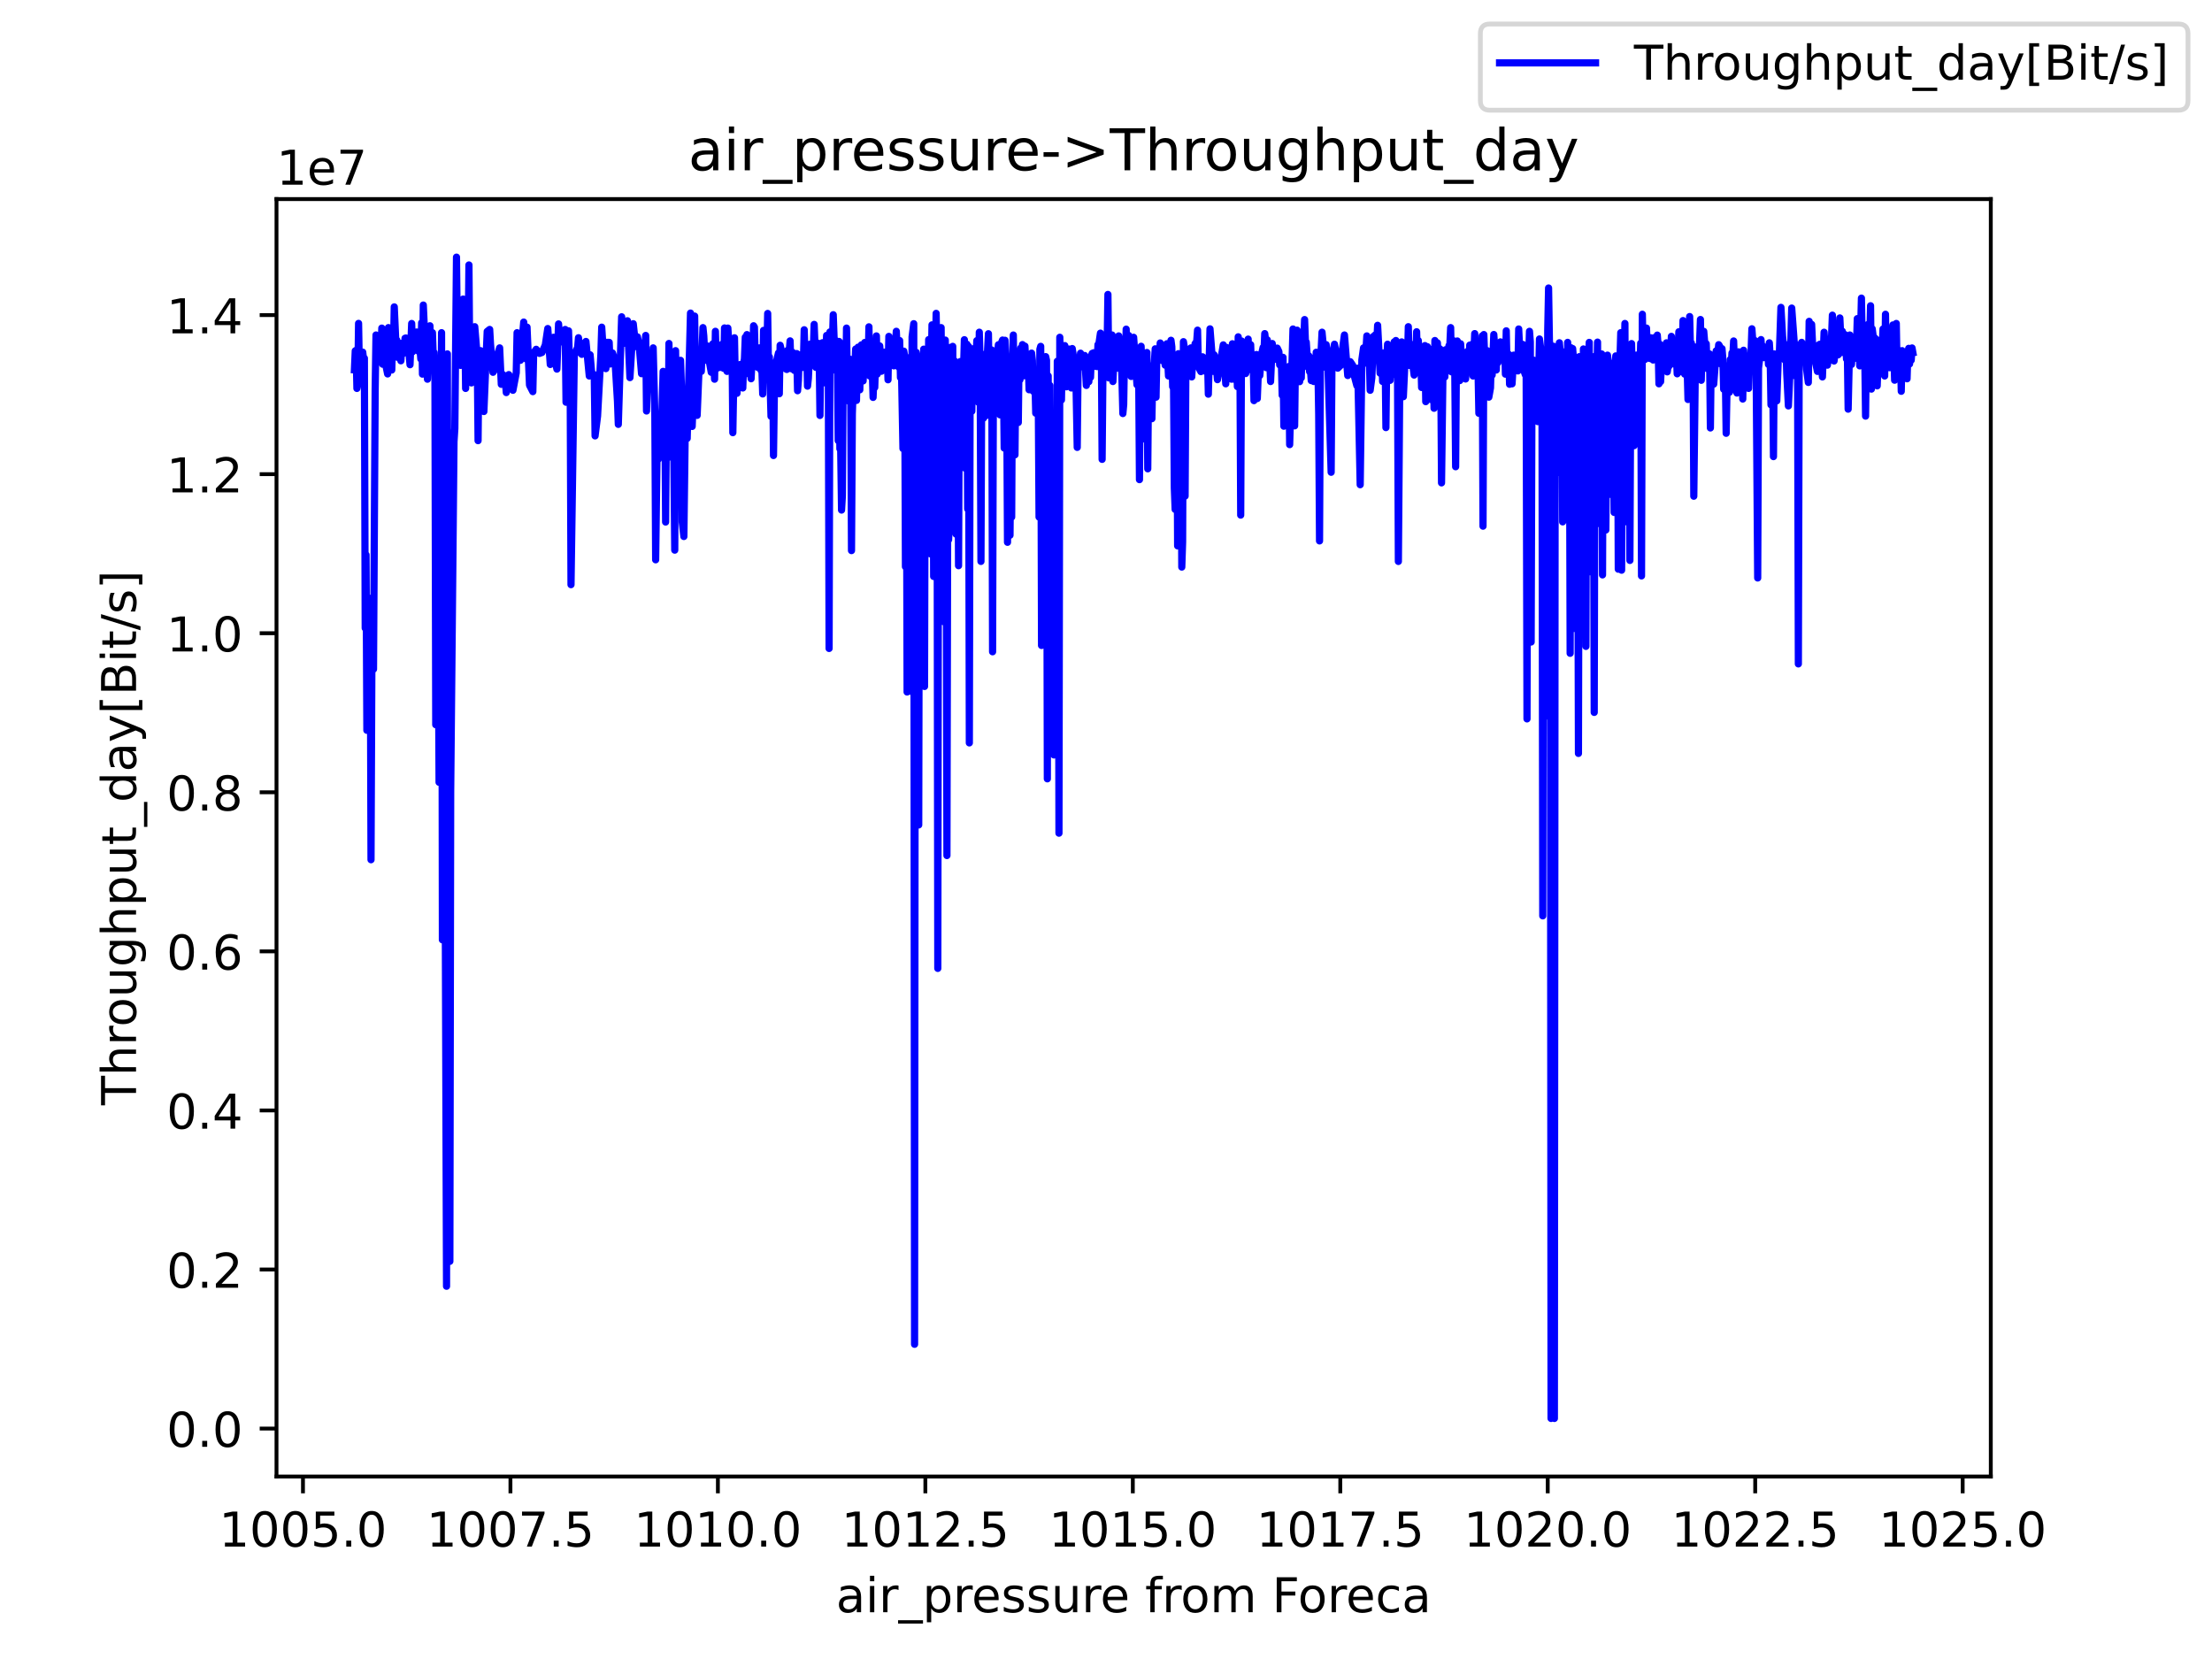 <?xml version="1.0" encoding="utf-8" standalone="no"?>
<!DOCTYPE svg PUBLIC "-//W3C//DTD SVG 1.1//EN"
  "http://www.w3.org/Graphics/SVG/1.1/DTD/svg11.dtd">
<!-- Created with matplotlib (https://matplotlib.org/) -->
<svg height="345.6pt" version="1.1" viewBox="0 0 460.8 345.6" width="460.8pt" xmlns="http://www.w3.org/2000/svg" xmlns:xlink="http://www.w3.org/1999/xlink">
 <defs>
  <style type="text/css">*{stroke-linecap:butt;stroke-linejoin:round;}</style>
 </defs>
 <g id="figure_1">
  <g id="patch_1">
   <path d="M 0 345.6 
L 460.8 345.6 
L 460.8 0 
L 0 0 
z
" style="fill:#ffffff;"/>
  </g>
  <g id="axes_1">
   <g id="patch_2">
    <path d="M 57.6 307.584 
L 414.72 307.584 
L 414.72 41.472 
L 57.6 41.472 
z
" style="fill:#ffffff;"/>
   </g>
   <g id="matplotlib.axis_1">
    <g id="xtick_1">
     <g id="line2d_1">
      <defs>
       <path d="M 0 0 
L 0 3.5 
" id="m980a23fc5f" style="stroke:#000000;stroke-width:0.8;"/>
      </defs>
      <g>
       <use style="stroke:#000000;stroke-width:0.8;" x="63.115" xlink:href="#m980a23fc5f" y="307.584"/>
      </g>
     </g>
     <g id="text_1">
      <!-- 1005.0 -->
      <g transform="translate(45.619 322.182)scale(0.1 -0.1)">
       <defs>
        <path d="M 12.406 8.297 
L 28.516 8.297 
L 28.516 63.922 
L 10.984 60.406 
L 10.984 69.391 
L 28.422 72.906 
L 38.281 72.906 
L 38.281 8.297 
L 54.391 8.297 
L 54.391 0 
L 12.406 0 
z
" id="DejaVuSans-49"/>
        <path d="M 31.781 66.406 
Q 24.172 66.406 20.328 58.906 
Q 16.5 51.422 16.5 36.375 
Q 16.5 21.391 20.328 13.891 
Q 24.172 6.391 31.781 6.391 
Q 39.453 6.391 43.281 13.891 
Q 47.125 21.391 47.125 36.375 
Q 47.125 51.422 43.281 58.906 
Q 39.453 66.406 31.781 66.406 
z
M 31.781 74.219 
Q 44.047 74.219 50.516 64.516 
Q 56.984 54.828 56.984 36.375 
Q 56.984 17.969 50.516 8.266 
Q 44.047 -1.422 31.781 -1.422 
Q 19.531 -1.422 13.062 8.266 
Q 6.594 17.969 6.594 36.375 
Q 6.594 54.828 13.062 64.516 
Q 19.531 74.219 31.781 74.219 
z
" id="DejaVuSans-48"/>
        <path d="M 10.797 72.906 
L 49.516 72.906 
L 49.516 64.594 
L 19.828 64.594 
L 19.828 46.734 
Q 21.969 47.469 24.109 47.828 
Q 26.266 48.188 28.422 48.188 
Q 40.625 48.188 47.75 41.5 
Q 54.891 34.812 54.891 23.391 
Q 54.891 11.625 47.562 5.094 
Q 40.234 -1.422 26.906 -1.422 
Q 22.312 -1.422 17.547 -0.641 
Q 12.797 0.141 7.719 1.703 
L 7.719 11.625 
Q 12.109 9.234 16.797 8.062 
Q 21.484 6.891 26.703 6.891 
Q 35.156 6.891 40.078 11.328 
Q 45.016 15.766 45.016 23.391 
Q 45.016 31 40.078 35.438 
Q 35.156 39.891 26.703 39.891 
Q 22.75 39.891 18.812 39.016 
Q 14.891 38.141 10.797 36.281 
z
" id="DejaVuSans-53"/>
        <path d="M 10.688 12.406 
L 21 12.406 
L 21 0 
L 10.688 0 
z
" id="DejaVuSans-46"/>
       </defs>
       <use xlink:href="#DejaVuSans-49"/>
       <use x="63.623" xlink:href="#DejaVuSans-48"/>
       <use x="127.246" xlink:href="#DejaVuSans-48"/>
       <use x="190.869" xlink:href="#DejaVuSans-53"/>
       <use x="254.492" xlink:href="#DejaVuSans-46"/>
       <use x="286.279" xlink:href="#DejaVuSans-48"/>
      </g>
     </g>
    </g>
    <g id="xtick_2">
     <g id="line2d_2">
      <g>
       <use style="stroke:#000000;stroke-width:0.8;" x="106.333" xlink:href="#m980a23fc5f" y="307.584"/>
      </g>
     </g>
     <g id="text_2">
      <!-- 1007.5 -->
      <g transform="translate(88.837 322.182)scale(0.1 -0.1)">
       <defs>
        <path d="M 8.203 72.906 
L 55.078 72.906 
L 55.078 68.703 
L 28.609 0 
L 18.312 0 
L 43.219 64.594 
L 8.203 64.594 
z
" id="DejaVuSans-55"/>
       </defs>
       <use xlink:href="#DejaVuSans-49"/>
       <use x="63.623" xlink:href="#DejaVuSans-48"/>
       <use x="127.246" xlink:href="#DejaVuSans-48"/>
       <use x="190.869" xlink:href="#DejaVuSans-55"/>
       <use x="254.492" xlink:href="#DejaVuSans-46"/>
       <use x="286.279" xlink:href="#DejaVuSans-53"/>
      </g>
     </g>
    </g>
    <g id="xtick_3">
     <g id="line2d_3">
      <g>
       <use style="stroke:#000000;stroke-width:0.8;" x="149.551" xlink:href="#m980a23fc5f" y="307.584"/>
      </g>
     </g>
     <g id="text_3">
      <!-- 1010.0 -->
      <g transform="translate(132.056 322.182)scale(0.1 -0.1)">
       <use xlink:href="#DejaVuSans-49"/>
       <use x="63.623" xlink:href="#DejaVuSans-48"/>
       <use x="127.246" xlink:href="#DejaVuSans-49"/>
       <use x="190.869" xlink:href="#DejaVuSans-48"/>
       <use x="254.492" xlink:href="#DejaVuSans-46"/>
       <use x="286.279" xlink:href="#DejaVuSans-48"/>
      </g>
     </g>
    </g>
    <g id="xtick_4">
     <g id="line2d_4">
      <g>
       <use style="stroke:#000000;stroke-width:0.8;" x="192.769" xlink:href="#m980a23fc5f" y="307.584"/>
      </g>
     </g>
     <g id="text_4">
      <!-- 1012.5 -->
      <g transform="translate(175.274 322.182)scale(0.1 -0.1)">
       <defs>
        <path d="M 19.188 8.297 
L 53.609 8.297 
L 53.609 0 
L 7.328 0 
L 7.328 8.297 
Q 12.938 14.109 22.625 23.891 
Q 32.328 33.688 34.812 36.531 
Q 39.547 41.844 41.422 45.531 
Q 43.312 49.219 43.312 52.781 
Q 43.312 58.594 39.234 62.25 
Q 35.156 65.922 28.609 65.922 
Q 23.969 65.922 18.812 64.312 
Q 13.672 62.703 7.812 59.422 
L 7.812 69.391 
Q 13.766 71.781 18.938 73 
Q 24.125 74.219 28.422 74.219 
Q 39.75 74.219 46.484 68.547 
Q 53.219 62.891 53.219 53.422 
Q 53.219 48.922 51.531 44.891 
Q 49.859 40.875 45.406 35.406 
Q 44.188 33.984 37.641 27.219 
Q 31.109 20.453 19.188 8.297 
z
" id="DejaVuSans-50"/>
       </defs>
       <use xlink:href="#DejaVuSans-49"/>
       <use x="63.623" xlink:href="#DejaVuSans-48"/>
       <use x="127.246" xlink:href="#DejaVuSans-49"/>
       <use x="190.869" xlink:href="#DejaVuSans-50"/>
       <use x="254.492" xlink:href="#DejaVuSans-46"/>
       <use x="286.279" xlink:href="#DejaVuSans-53"/>
      </g>
     </g>
    </g>
    <g id="xtick_5">
     <g id="line2d_5">
      <g>
       <use style="stroke:#000000;stroke-width:0.8;" x="235.987" xlink:href="#m980a23fc5f" y="307.584"/>
      </g>
     </g>
     <g id="text_5">
      <!-- 1015.0 -->
      <g transform="translate(218.492 322.182)scale(0.1 -0.1)">
       <use xlink:href="#DejaVuSans-49"/>
       <use x="63.623" xlink:href="#DejaVuSans-48"/>
       <use x="127.246" xlink:href="#DejaVuSans-49"/>
       <use x="190.869" xlink:href="#DejaVuSans-53"/>
       <use x="254.492" xlink:href="#DejaVuSans-46"/>
       <use x="286.279" xlink:href="#DejaVuSans-48"/>
      </g>
     </g>
    </g>
    <g id="xtick_6">
     <g id="line2d_6">
      <g>
       <use style="stroke:#000000;stroke-width:0.8;" x="279.205" xlink:href="#m980a23fc5f" y="307.584"/>
      </g>
     </g>
     <g id="text_6">
      <!-- 1017.5 -->
      <g transform="translate(261.71 322.182)scale(0.1 -0.1)">
       <use xlink:href="#DejaVuSans-49"/>
       <use x="63.623" xlink:href="#DejaVuSans-48"/>
       <use x="127.246" xlink:href="#DejaVuSans-49"/>
       <use x="190.869" xlink:href="#DejaVuSans-55"/>
       <use x="254.492" xlink:href="#DejaVuSans-46"/>
       <use x="286.279" xlink:href="#DejaVuSans-53"/>
      </g>
     </g>
    </g>
    <g id="xtick_7">
     <g id="line2d_7">
      <g>
       <use style="stroke:#000000;stroke-width:0.8;" x="322.423" xlink:href="#m980a23fc5f" y="307.584"/>
      </g>
     </g>
     <g id="text_7">
      <!-- 1020.0 -->
      <g transform="translate(304.928 322.182)scale(0.1 -0.1)">
       <use xlink:href="#DejaVuSans-49"/>
       <use x="63.623" xlink:href="#DejaVuSans-48"/>
       <use x="127.246" xlink:href="#DejaVuSans-50"/>
       <use x="190.869" xlink:href="#DejaVuSans-48"/>
       <use x="254.492" xlink:href="#DejaVuSans-46"/>
       <use x="286.279" xlink:href="#DejaVuSans-48"/>
      </g>
     </g>
    </g>
    <g id="xtick_8">
     <g id="line2d_8">
      <g>
       <use style="stroke:#000000;stroke-width:0.8;" x="365.641" xlink:href="#m980a23fc5f" y="307.584"/>
      </g>
     </g>
     <g id="text_8">
      <!-- 1022.5 -->
      <g transform="translate(348.146 322.182)scale(0.1 -0.1)">
       <use xlink:href="#DejaVuSans-49"/>
       <use x="63.623" xlink:href="#DejaVuSans-48"/>
       <use x="127.246" xlink:href="#DejaVuSans-50"/>
       <use x="190.869" xlink:href="#DejaVuSans-50"/>
       <use x="254.492" xlink:href="#DejaVuSans-46"/>
       <use x="286.279" xlink:href="#DejaVuSans-53"/>
      </g>
     </g>
    </g>
    <g id="xtick_9">
     <g id="line2d_9">
      <g>
       <use style="stroke:#000000;stroke-width:0.8;" x="408.86" xlink:href="#m980a23fc5f" y="307.584"/>
      </g>
     </g>
     <g id="text_9">
      <!-- 1025.0 -->
      <g transform="translate(391.364 322.182)scale(0.1 -0.1)">
       <use xlink:href="#DejaVuSans-49"/>
       <use x="63.623" xlink:href="#DejaVuSans-48"/>
       <use x="127.246" xlink:href="#DejaVuSans-50"/>
       <use x="190.869" xlink:href="#DejaVuSans-53"/>
       <use x="254.492" xlink:href="#DejaVuSans-46"/>
       <use x="286.279" xlink:href="#DejaVuSans-48"/>
      </g>
     </g>
    </g>
    <g id="text_10">
     <!-- air_pressure from Foreca -->
     <g transform="translate(174.162 335.861)scale(0.1 -0.1)">
      <defs>
       <path d="M 34.281 27.484 
Q 23.391 27.484 19.188 25 
Q 14.984 22.516 14.984 16.5 
Q 14.984 11.719 18.141 8.906 
Q 21.297 6.109 26.703 6.109 
Q 34.188 6.109 38.703 11.406 
Q 43.219 16.703 43.219 25.484 
L 43.219 27.484 
z
M 52.203 31.203 
L 52.203 0 
L 43.219 0 
L 43.219 8.297 
Q 40.141 3.328 35.547 0.953 
Q 30.953 -1.422 24.312 -1.422 
Q 15.922 -1.422 10.953 3.297 
Q 6 8.016 6 15.922 
Q 6 25.141 12.172 29.828 
Q 18.359 34.516 30.609 34.516 
L 43.219 34.516 
L 43.219 35.406 
Q 43.219 41.609 39.141 45 
Q 35.062 48.391 27.688 48.391 
Q 23 48.391 18.547 47.266 
Q 14.109 46.141 10.016 43.891 
L 10.016 52.203 
Q 14.938 54.109 19.578 55.047 
Q 24.219 56 28.609 56 
Q 40.484 56 46.344 49.844 
Q 52.203 43.703 52.203 31.203 
z
" id="DejaVuSans-97"/>
       <path d="M 9.422 54.688 
L 18.406 54.688 
L 18.406 0 
L 9.422 0 
z
M 9.422 75.984 
L 18.406 75.984 
L 18.406 64.594 
L 9.422 64.594 
z
" id="DejaVuSans-105"/>
       <path d="M 41.109 46.297 
Q 39.594 47.172 37.812 47.578 
Q 36.031 48 33.891 48 
Q 26.266 48 22.188 43.047 
Q 18.109 38.094 18.109 28.812 
L 18.109 0 
L 9.078 0 
L 9.078 54.688 
L 18.109 54.688 
L 18.109 46.188 
Q 20.953 51.172 25.484 53.578 
Q 30.031 56 36.531 56 
Q 37.453 56 38.578 55.875 
Q 39.703 55.766 41.062 55.516 
z
" id="DejaVuSans-114"/>
       <path d="M 50.984 -16.609 
L 50.984 -23.578 
L -0.984 -23.578 
L -0.984 -16.609 
z
" id="DejaVuSans-95"/>
       <path d="M 18.109 8.203 
L 18.109 -20.797 
L 9.078 -20.797 
L 9.078 54.688 
L 18.109 54.688 
L 18.109 46.391 
Q 20.953 51.266 25.266 53.625 
Q 29.594 56 35.594 56 
Q 45.562 56 51.781 48.094 
Q 58.016 40.188 58.016 27.297 
Q 58.016 14.406 51.781 6.484 
Q 45.562 -1.422 35.594 -1.422 
Q 29.594 -1.422 25.266 0.953 
Q 20.953 3.328 18.109 8.203 
z
M 48.688 27.297 
Q 48.688 37.203 44.609 42.844 
Q 40.531 48.484 33.406 48.484 
Q 26.266 48.484 22.188 42.844 
Q 18.109 37.203 18.109 27.297 
Q 18.109 17.391 22.188 11.75 
Q 26.266 6.109 33.406 6.109 
Q 40.531 6.109 44.609 11.75 
Q 48.688 17.391 48.688 27.297 
z
" id="DejaVuSans-112"/>
       <path d="M 56.203 29.594 
L 56.203 25.203 
L 14.891 25.203 
Q 15.484 15.922 20.484 11.062 
Q 25.484 6.203 34.422 6.203 
Q 39.594 6.203 44.453 7.469 
Q 49.312 8.734 54.109 11.281 
L 54.109 2.781 
Q 49.266 0.734 44.188 -0.344 
Q 39.109 -1.422 33.891 -1.422 
Q 20.797 -1.422 13.156 6.188 
Q 5.516 13.812 5.516 26.812 
Q 5.516 40.234 12.766 48.109 
Q 20.016 56 32.328 56 
Q 43.359 56 49.781 48.891 
Q 56.203 41.797 56.203 29.594 
z
M 47.219 32.234 
Q 47.125 39.594 43.094 43.984 
Q 39.062 48.391 32.422 48.391 
Q 24.906 48.391 20.391 44.141 
Q 15.875 39.891 15.188 32.172 
z
" id="DejaVuSans-101"/>
       <path d="M 44.281 53.078 
L 44.281 44.578 
Q 40.484 46.531 36.375 47.5 
Q 32.281 48.484 27.875 48.484 
Q 21.188 48.484 17.844 46.438 
Q 14.5 44.391 14.5 40.281 
Q 14.5 37.156 16.891 35.375 
Q 19.281 33.594 26.516 31.984 
L 29.594 31.297 
Q 39.156 29.25 43.188 25.516 
Q 47.219 21.781 47.219 15.094 
Q 47.219 7.469 41.188 3.016 
Q 35.156 -1.422 24.609 -1.422 
Q 20.219 -1.422 15.453 -0.562 
Q 10.688 0.297 5.422 2 
L 5.422 11.281 
Q 10.406 8.688 15.234 7.391 
Q 20.062 6.109 24.812 6.109 
Q 31.156 6.109 34.562 8.281 
Q 37.984 10.453 37.984 14.406 
Q 37.984 18.062 35.516 20.016 
Q 33.062 21.969 24.703 23.781 
L 21.578 24.516 
Q 13.234 26.266 9.516 29.906 
Q 5.812 33.547 5.812 39.891 
Q 5.812 47.609 11.281 51.797 
Q 16.75 56 26.812 56 
Q 31.781 56 36.172 55.266 
Q 40.578 54.547 44.281 53.078 
z
" id="DejaVuSans-115"/>
       <path d="M 8.5 21.578 
L 8.5 54.688 
L 17.484 54.688 
L 17.484 21.922 
Q 17.484 14.156 20.5 10.266 
Q 23.531 6.391 29.594 6.391 
Q 36.859 6.391 41.078 11.031 
Q 45.312 15.672 45.312 23.688 
L 45.312 54.688 
L 54.297 54.688 
L 54.297 0 
L 45.312 0 
L 45.312 8.406 
Q 42.047 3.422 37.719 1 
Q 33.406 -1.422 27.688 -1.422 
Q 18.266 -1.422 13.375 4.438 
Q 8.5 10.297 8.5 21.578 
z
M 31.109 56 
z
" id="DejaVuSans-117"/>
       <path id="DejaVuSans-32"/>
       <path d="M 37.109 75.984 
L 37.109 68.5 
L 28.516 68.5 
Q 23.688 68.5 21.797 66.547 
Q 19.922 64.594 19.922 59.516 
L 19.922 54.688 
L 34.719 54.688 
L 34.719 47.703 
L 19.922 47.703 
L 19.922 0 
L 10.891 0 
L 10.891 47.703 
L 2.297 47.703 
L 2.297 54.688 
L 10.891 54.688 
L 10.891 58.5 
Q 10.891 67.625 15.141 71.797 
Q 19.391 75.984 28.609 75.984 
z
" id="DejaVuSans-102"/>
       <path d="M 30.609 48.391 
Q 23.391 48.391 19.188 42.75 
Q 14.984 37.109 14.984 27.297 
Q 14.984 17.484 19.156 11.844 
Q 23.344 6.203 30.609 6.203 
Q 37.797 6.203 41.984 11.859 
Q 46.188 17.531 46.188 27.297 
Q 46.188 37.016 41.984 42.703 
Q 37.797 48.391 30.609 48.391 
z
M 30.609 56 
Q 42.328 56 49.016 48.375 
Q 55.719 40.766 55.719 27.297 
Q 55.719 13.875 49.016 6.219 
Q 42.328 -1.422 30.609 -1.422 
Q 18.844 -1.422 12.172 6.219 
Q 5.516 13.875 5.516 27.297 
Q 5.516 40.766 12.172 48.375 
Q 18.844 56 30.609 56 
z
" id="DejaVuSans-111"/>
       <path d="M 52 44.188 
Q 55.375 50.25 60.062 53.125 
Q 64.75 56 71.094 56 
Q 79.641 56 84.281 50.016 
Q 88.922 44.047 88.922 33.016 
L 88.922 0 
L 79.891 0 
L 79.891 32.719 
Q 79.891 40.578 77.094 44.375 
Q 74.312 48.188 68.609 48.188 
Q 61.625 48.188 57.562 43.547 
Q 53.516 38.922 53.516 30.906 
L 53.516 0 
L 44.484 0 
L 44.484 32.719 
Q 44.484 40.625 41.703 44.406 
Q 38.922 48.188 33.109 48.188 
Q 26.219 48.188 22.156 43.531 
Q 18.109 38.875 18.109 30.906 
L 18.109 0 
L 9.078 0 
L 9.078 54.688 
L 18.109 54.688 
L 18.109 46.188 
Q 21.188 51.219 25.484 53.609 
Q 29.781 56 35.688 56 
Q 41.656 56 45.828 52.969 
Q 50 49.953 52 44.188 
z
" id="DejaVuSans-109"/>
       <path d="M 9.812 72.906 
L 51.703 72.906 
L 51.703 64.594 
L 19.672 64.594 
L 19.672 43.109 
L 48.578 43.109 
L 48.578 34.812 
L 19.672 34.812 
L 19.672 0 
L 9.812 0 
z
" id="DejaVuSans-70"/>
       <path d="M 48.781 52.594 
L 48.781 44.188 
Q 44.969 46.297 41.141 47.344 
Q 37.312 48.391 33.406 48.391 
Q 24.656 48.391 19.812 42.844 
Q 14.984 37.312 14.984 27.297 
Q 14.984 17.281 19.812 11.734 
Q 24.656 6.203 33.406 6.203 
Q 37.312 6.203 41.141 7.25 
Q 44.969 8.297 48.781 10.406 
L 48.781 2.094 
Q 45.016 0.344 40.984 -0.531 
Q 36.969 -1.422 32.422 -1.422 
Q 20.062 -1.422 12.781 6.344 
Q 5.516 14.109 5.516 27.297 
Q 5.516 40.672 12.859 48.328 
Q 20.219 56 33.016 56 
Q 37.156 56 41.109 55.141 
Q 45.062 54.297 48.781 52.594 
z
" id="DejaVuSans-99"/>
      </defs>
      <use xlink:href="#DejaVuSans-97"/>
      <use x="61.279" xlink:href="#DejaVuSans-105"/>
      <use x="89.062" xlink:href="#DejaVuSans-114"/>
      <use x="130.176" xlink:href="#DejaVuSans-95"/>
      <use x="180.176" xlink:href="#DejaVuSans-112"/>
      <use x="243.652" xlink:href="#DejaVuSans-114"/>
      <use x="282.516" xlink:href="#DejaVuSans-101"/>
      <use x="344.039" xlink:href="#DejaVuSans-115"/>
      <use x="396.139" xlink:href="#DejaVuSans-115"/>
      <use x="448.238" xlink:href="#DejaVuSans-117"/>
      <use x="511.617" xlink:href="#DejaVuSans-114"/>
      <use x="550.48" xlink:href="#DejaVuSans-101"/>
      <use x="612.004" xlink:href="#DejaVuSans-32"/>
      <use x="643.791" xlink:href="#DejaVuSans-102"/>
      <use x="678.996" xlink:href="#DejaVuSans-114"/>
      <use x="717.859" xlink:href="#DejaVuSans-111"/>
      <use x="779.041" xlink:href="#DejaVuSans-109"/>
      <use x="876.453" xlink:href="#DejaVuSans-32"/>
      <use x="908.24" xlink:href="#DejaVuSans-70"/>
      <use x="962.135" xlink:href="#DejaVuSans-111"/>
      <use x="1023.316" xlink:href="#DejaVuSans-114"/>
      <use x="1062.18" xlink:href="#DejaVuSans-101"/>
      <use x="1123.703" xlink:href="#DejaVuSans-99"/>
      <use x="1178.684" xlink:href="#DejaVuSans-97"/>
     </g>
    </g>
   </g>
   <g id="matplotlib.axis_2">
    <g id="ytick_1">
     <g id="line2d_10">
      <defs>
       <path d="M 0 0 
L -3.5 0 
" id="m8f0a4951de" style="stroke:#000000;stroke-width:0.8;"/>
      </defs>
      <g>
       <use style="stroke:#000000;stroke-width:0.8;" x="57.6" xlink:href="#m8f0a4951de" y="297.599"/>
      </g>
     </g>
     <g id="text_11">
      <!-- 0.0 -->
      <g transform="translate(34.697 301.398)scale(0.1 -0.1)">
       <use xlink:href="#DejaVuSans-48"/>
       <use x="63.623" xlink:href="#DejaVuSans-46"/>
       <use x="95.41" xlink:href="#DejaVuSans-48"/>
      </g>
     </g>
    </g>
    <g id="ytick_2">
     <g id="line2d_11">
      <g>
       <use style="stroke:#000000;stroke-width:0.8;" x="57.6" xlink:href="#m8f0a4951de" y="264.462"/>
      </g>
     </g>
     <g id="text_12">
      <!-- 0.2 -->
      <g transform="translate(34.697 268.261)scale(0.1 -0.1)">
       <use xlink:href="#DejaVuSans-48"/>
       <use x="63.623" xlink:href="#DejaVuSans-46"/>
       <use x="95.41" xlink:href="#DejaVuSans-50"/>
      </g>
     </g>
    </g>
    <g id="ytick_3">
     <g id="line2d_12">
      <g>
       <use style="stroke:#000000;stroke-width:0.8;" x="57.6" xlink:href="#m8f0a4951de" y="231.324"/>
      </g>
     </g>
     <g id="text_13">
      <!-- 0.4 -->
      <g transform="translate(34.697 235.123)scale(0.1 -0.1)">
       <defs>
        <path d="M 37.797 64.312 
L 12.891 25.391 
L 37.797 25.391 
z
M 35.203 72.906 
L 47.609 72.906 
L 47.609 25.391 
L 58.016 25.391 
L 58.016 17.188 
L 47.609 17.188 
L 47.609 0 
L 37.797 0 
L 37.797 17.188 
L 4.891 17.188 
L 4.891 26.703 
z
" id="DejaVuSans-52"/>
       </defs>
       <use xlink:href="#DejaVuSans-48"/>
       <use x="63.623" xlink:href="#DejaVuSans-46"/>
       <use x="95.41" xlink:href="#DejaVuSans-52"/>
      </g>
     </g>
    </g>
    <g id="ytick_4">
     <g id="line2d_13">
      <g>
       <use style="stroke:#000000;stroke-width:0.8;" x="57.6" xlink:href="#m8f0a4951de" y="198.187"/>
      </g>
     </g>
     <g id="text_14">
      <!-- 0.6 -->
      <g transform="translate(34.697 201.986)scale(0.1 -0.1)">
       <defs>
        <path d="M 33.016 40.375 
Q 26.375 40.375 22.484 35.828 
Q 18.609 31.297 18.609 23.391 
Q 18.609 15.531 22.484 10.953 
Q 26.375 6.391 33.016 6.391 
Q 39.656 6.391 43.531 10.953 
Q 47.406 15.531 47.406 23.391 
Q 47.406 31.297 43.531 35.828 
Q 39.656 40.375 33.016 40.375 
z
M 52.594 71.297 
L 52.594 62.312 
Q 48.875 64.062 45.094 64.984 
Q 41.312 65.922 37.594 65.922 
Q 27.828 65.922 22.672 59.328 
Q 17.531 52.734 16.797 39.406 
Q 19.672 43.656 24.016 45.922 
Q 28.375 48.188 33.594 48.188 
Q 44.578 48.188 50.953 41.516 
Q 57.328 34.859 57.328 23.391 
Q 57.328 12.156 50.688 5.359 
Q 44.047 -1.422 33.016 -1.422 
Q 20.359 -1.422 13.672 8.266 
Q 6.984 17.969 6.984 36.375 
Q 6.984 53.656 15.188 63.938 
Q 23.391 74.219 37.203 74.219 
Q 40.922 74.219 44.703 73.484 
Q 48.484 72.75 52.594 71.297 
z
" id="DejaVuSans-54"/>
       </defs>
       <use xlink:href="#DejaVuSans-48"/>
       <use x="63.623" xlink:href="#DejaVuSans-46"/>
       <use x="95.41" xlink:href="#DejaVuSans-54"/>
      </g>
     </g>
    </g>
    <g id="ytick_5">
     <g id="line2d_14">
      <g>
       <use style="stroke:#000000;stroke-width:0.8;" x="57.6" xlink:href="#m8f0a4951de" y="165.049"/>
      </g>
     </g>
     <g id="text_15">
      <!-- 0.8 -->
      <g transform="translate(34.697 168.848)scale(0.1 -0.1)">
       <defs>
        <path d="M 31.781 34.625 
Q 24.75 34.625 20.719 30.859 
Q 16.703 27.094 16.703 20.516 
Q 16.703 13.922 20.719 10.156 
Q 24.75 6.391 31.781 6.391 
Q 38.812 6.391 42.859 10.172 
Q 46.922 13.969 46.922 20.516 
Q 46.922 27.094 42.891 30.859 
Q 38.875 34.625 31.781 34.625 
z
M 21.922 38.812 
Q 15.578 40.375 12.031 44.719 
Q 8.5 49.078 8.5 55.328 
Q 8.5 64.062 14.719 69.141 
Q 20.953 74.219 31.781 74.219 
Q 42.672 74.219 48.875 69.141 
Q 55.078 64.062 55.078 55.328 
Q 55.078 49.078 51.531 44.719 
Q 48 40.375 41.703 38.812 
Q 48.828 37.156 52.797 32.312 
Q 56.781 27.484 56.781 20.516 
Q 56.781 9.906 50.312 4.234 
Q 43.844 -1.422 31.781 -1.422 
Q 19.734 -1.422 13.25 4.234 
Q 6.781 9.906 6.781 20.516 
Q 6.781 27.484 10.781 32.312 
Q 14.797 37.156 21.922 38.812 
z
M 18.312 54.391 
Q 18.312 48.734 21.844 45.562 
Q 25.391 42.391 31.781 42.391 
Q 38.141 42.391 41.719 45.562 
Q 45.312 48.734 45.312 54.391 
Q 45.312 60.062 41.719 63.234 
Q 38.141 66.406 31.781 66.406 
Q 25.391 66.406 21.844 63.234 
Q 18.312 60.062 18.312 54.391 
z
" id="DejaVuSans-56"/>
       </defs>
       <use xlink:href="#DejaVuSans-48"/>
       <use x="63.623" xlink:href="#DejaVuSans-46"/>
       <use x="95.41" xlink:href="#DejaVuSans-56"/>
      </g>
     </g>
    </g>
    <g id="ytick_6">
     <g id="line2d_15">
      <g>
       <use style="stroke:#000000;stroke-width:0.8;" x="57.6" xlink:href="#m8f0a4951de" y="131.912"/>
      </g>
     </g>
     <g id="text_16">
      <!-- 1.0 -->
      <g transform="translate(34.697 135.711)scale(0.1 -0.1)">
       <use xlink:href="#DejaVuSans-49"/>
       <use x="63.623" xlink:href="#DejaVuSans-46"/>
       <use x="95.41" xlink:href="#DejaVuSans-48"/>
      </g>
     </g>
    </g>
    <g id="ytick_7">
     <g id="line2d_16">
      <g>
       <use style="stroke:#000000;stroke-width:0.8;" x="57.6" xlink:href="#m8f0a4951de" y="98.774"/>
      </g>
     </g>
     <g id="text_17">
      <!-- 1.2 -->
      <g transform="translate(34.697 102.573)scale(0.1 -0.1)">
       <use xlink:href="#DejaVuSans-49"/>
       <use x="63.623" xlink:href="#DejaVuSans-46"/>
       <use x="95.41" xlink:href="#DejaVuSans-50"/>
      </g>
     </g>
    </g>
    <g id="ytick_8">
     <g id="line2d_17">
      <g>
       <use style="stroke:#000000;stroke-width:0.8;" x="57.6" xlink:href="#m8f0a4951de" y="65.637"/>
      </g>
     </g>
     <g id="text_18">
      <!-- 1.4 -->
      <g transform="translate(34.697 69.436)scale(0.1 -0.1)">
       <use xlink:href="#DejaVuSans-49"/>
       <use x="63.623" xlink:href="#DejaVuSans-46"/>
       <use x="95.41" xlink:href="#DejaVuSans-52"/>
      </g>
     </g>
    </g>
    <g id="text_19">
     <!-- Throughput_day[Bit/s] -->
     <g transform="translate(28.339 230.236)rotate(-90)scale(0.1 -0.1)">
      <defs>
       <path d="M -0.297 72.906 
L 61.375 72.906 
L 61.375 64.594 
L 35.5 64.594 
L 35.5 0 
L 25.594 0 
L 25.594 64.594 
L -0.297 64.594 
z
" id="DejaVuSans-84"/>
       <path d="M 54.891 33.016 
L 54.891 0 
L 45.906 0 
L 45.906 32.719 
Q 45.906 40.484 42.875 44.328 
Q 39.844 48.188 33.797 48.188 
Q 26.516 48.188 22.312 43.547 
Q 18.109 38.922 18.109 30.906 
L 18.109 0 
L 9.078 0 
L 9.078 75.984 
L 18.109 75.984 
L 18.109 46.188 
Q 21.344 51.125 25.703 53.562 
Q 30.078 56 35.797 56 
Q 45.219 56 50.047 50.172 
Q 54.891 44.344 54.891 33.016 
z
" id="DejaVuSans-104"/>
       <path d="M 45.406 27.984 
Q 45.406 37.75 41.375 43.109 
Q 37.359 48.484 30.078 48.484 
Q 22.859 48.484 18.828 43.109 
Q 14.797 37.75 14.797 27.984 
Q 14.797 18.266 18.828 12.891 
Q 22.859 7.516 30.078 7.516 
Q 37.359 7.516 41.375 12.891 
Q 45.406 18.266 45.406 27.984 
z
M 54.391 6.781 
Q 54.391 -7.172 48.188 -13.984 
Q 42 -20.797 29.203 -20.797 
Q 24.469 -20.797 20.266 -20.094 
Q 16.062 -19.391 12.109 -17.922 
L 12.109 -9.188 
Q 16.062 -11.328 19.922 -12.344 
Q 23.781 -13.375 27.781 -13.375 
Q 36.625 -13.375 41.016 -8.766 
Q 45.406 -4.156 45.406 5.172 
L 45.406 9.625 
Q 42.625 4.781 38.281 2.391 
Q 33.938 0 27.875 0 
Q 17.828 0 11.672 7.656 
Q 5.516 15.328 5.516 27.984 
Q 5.516 40.672 11.672 48.328 
Q 17.828 56 27.875 56 
Q 33.938 56 38.281 53.609 
Q 42.625 51.219 45.406 46.391 
L 45.406 54.688 
L 54.391 54.688 
z
" id="DejaVuSans-103"/>
       <path d="M 18.312 70.219 
L 18.312 54.688 
L 36.812 54.688 
L 36.812 47.703 
L 18.312 47.703 
L 18.312 18.016 
Q 18.312 11.328 20.141 9.422 
Q 21.969 7.516 27.594 7.516 
L 36.812 7.516 
L 36.812 0 
L 27.594 0 
Q 17.188 0 13.234 3.875 
Q 9.281 7.766 9.281 18.016 
L 9.281 47.703 
L 2.688 47.703 
L 2.688 54.688 
L 9.281 54.688 
L 9.281 70.219 
z
" id="DejaVuSans-116"/>
       <path d="M 45.406 46.391 
L 45.406 75.984 
L 54.391 75.984 
L 54.391 0 
L 45.406 0 
L 45.406 8.203 
Q 42.578 3.328 38.25 0.953 
Q 33.938 -1.422 27.875 -1.422 
Q 17.969 -1.422 11.734 6.484 
Q 5.516 14.406 5.516 27.297 
Q 5.516 40.188 11.734 48.094 
Q 17.969 56 27.875 56 
Q 33.938 56 38.25 53.625 
Q 42.578 51.266 45.406 46.391 
z
M 14.797 27.297 
Q 14.797 17.391 18.875 11.75 
Q 22.953 6.109 30.078 6.109 
Q 37.203 6.109 41.297 11.75 
Q 45.406 17.391 45.406 27.297 
Q 45.406 37.203 41.297 42.844 
Q 37.203 48.484 30.078 48.484 
Q 22.953 48.484 18.875 42.844 
Q 14.797 37.203 14.797 27.297 
z
" id="DejaVuSans-100"/>
       <path d="M 32.172 -5.078 
Q 28.375 -14.844 24.75 -17.812 
Q 21.141 -20.797 15.094 -20.797 
L 7.906 -20.797 
L 7.906 -13.281 
L 13.188 -13.281 
Q 16.891 -13.281 18.938 -11.516 
Q 21 -9.766 23.484 -3.219 
L 25.094 0.875 
L 2.984 54.688 
L 12.5 54.688 
L 29.594 11.922 
L 46.688 54.688 
L 56.203 54.688 
z
" id="DejaVuSans-121"/>
       <path d="M 8.594 75.984 
L 29.297 75.984 
L 29.297 69 
L 17.578 69 
L 17.578 -6.203 
L 29.297 -6.203 
L 29.297 -13.188 
L 8.594 -13.188 
z
" id="DejaVuSans-91"/>
       <path d="M 19.672 34.812 
L 19.672 8.109 
L 35.5 8.109 
Q 43.453 8.109 47.281 11.406 
Q 51.125 14.703 51.125 21.484 
Q 51.125 28.328 47.281 31.562 
Q 43.453 34.812 35.5 34.812 
z
M 19.672 64.797 
L 19.672 42.828 
L 34.281 42.828 
Q 41.5 42.828 45.031 45.531 
Q 48.578 48.25 48.578 53.812 
Q 48.578 59.328 45.031 62.062 
Q 41.5 64.797 34.281 64.797 
z
M 9.812 72.906 
L 35.016 72.906 
Q 46.297 72.906 52.391 68.219 
Q 58.5 63.531 58.5 54.891 
Q 58.5 48.188 55.375 44.234 
Q 52.25 40.281 46.188 39.312 
Q 53.469 37.75 57.5 32.781 
Q 61.531 27.828 61.531 20.406 
Q 61.531 10.641 54.891 5.312 
Q 48.25 0 35.984 0 
L 9.812 0 
z
" id="DejaVuSans-66"/>
       <path d="M 25.391 72.906 
L 33.688 72.906 
L 8.297 -9.281 
L 0 -9.281 
z
" id="DejaVuSans-47"/>
       <path d="M 30.422 75.984 
L 30.422 -13.188 
L 9.719 -13.188 
L 9.719 -6.203 
L 21.391 -6.203 
L 21.391 69 
L 9.719 69 
L 9.719 75.984 
z
" id="DejaVuSans-93"/>
      </defs>
      <use xlink:href="#DejaVuSans-84"/>
      <use x="61.084" xlink:href="#DejaVuSans-104"/>
      <use x="124.463" xlink:href="#DejaVuSans-114"/>
      <use x="163.326" xlink:href="#DejaVuSans-111"/>
      <use x="224.508" xlink:href="#DejaVuSans-117"/>
      <use x="287.887" xlink:href="#DejaVuSans-103"/>
      <use x="351.363" xlink:href="#DejaVuSans-104"/>
      <use x="414.742" xlink:href="#DejaVuSans-112"/>
      <use x="478.219" xlink:href="#DejaVuSans-117"/>
      <use x="541.598" xlink:href="#DejaVuSans-116"/>
      <use x="580.807" xlink:href="#DejaVuSans-95"/>
      <use x="630.807" xlink:href="#DejaVuSans-100"/>
      <use x="694.283" xlink:href="#DejaVuSans-97"/>
      <use x="755.562" xlink:href="#DejaVuSans-121"/>
      <use x="814.742" xlink:href="#DejaVuSans-91"/>
      <use x="853.756" xlink:href="#DejaVuSans-66"/>
      <use x="922.359" xlink:href="#DejaVuSans-105"/>
      <use x="950.143" xlink:href="#DejaVuSans-116"/>
      <use x="989.352" xlink:href="#DejaVuSans-47"/>
      <use x="1023.043" xlink:href="#DejaVuSans-115"/>
      <use x="1075.143" xlink:href="#DejaVuSans-93"/>
     </g>
    </g>
    <g id="text_20">
     <!-- 1e7 -->
     <g transform="translate(57.6 38.472)scale(0.1 -0.1)">
      <use xlink:href="#DejaVuSans-49"/>
      <use x="63.623" xlink:href="#DejaVuSans-101"/>
      <use x="125.146" xlink:href="#DejaVuSans-55"/>
     </g>
    </g>
   </g>
   <g id="line2d_18">
    <path clip-path="url(#pe340e42dfd)" d="M 73.833 77.032 
L 74.006 73.087 
L 74.178 72.974 
L 74.351 80.916 
L 74.524 80.015 
L 74.697 67.366 
L 74.87 77.366 
L 75.216 74.545 
L 75.389 74.464 
L 75.561 73.356 
L 75.734 74.801 
L 75.907 74.62 
L 76.08 130.843 
L 76.253 115.58 
L 76.426 152.134 
L 76.599 142.555 
L 76.772 142.78 
L 76.944 141.885 
L 77.117 124.651 
L 77.29 179.096 
L 77.463 138.941 
L 77.636 134.177 
L 77.809 139.407 
L 78.155 81.077 
L 78.327 69.786 
L 78.673 74.97 
L 79.019 70.552 
L 79.192 74.971 
L 79.365 73.912 
L 79.538 68.35 
L 79.71 75.876 
L 79.883 70.374 
L 80.056 72.663 
L 80.229 71.735 
L 80.402 76.215 
L 80.748 77.897 
L 80.921 68.246 
L 81.266 70.166 
L 81.439 70.165 
L 81.612 77.08 
L 81.785 70.457 
L 81.958 73.429 
L 82.131 63.929 
L 82.476 71.609 
L 82.649 70.838 
L 82.822 74.441 
L 83.168 73.338 
L 83.341 71.511 
L 83.514 75.16 
L 83.686 72.329 
L 84.032 73.624 
L 84.205 73.237 
L 84.378 70.462 
L 84.551 70.41 
L 84.897 71.989 
L 85.069 72.041 
L 85.415 75.977 
L 85.761 67.39 
L 85.934 73.289 
L 86.452 70.359 
L 86.798 69.162 
L 87.144 73.147 
L 87.317 70.455 
L 87.663 74.778 
L 87.835 67.239 
L 88.008 77.939 
L 88.181 63.548 
L 88.527 71.131 
L 88.7 72.089 
L 89.046 78.996 
L 89.564 67.865 
L 89.737 76.599 
L 89.91 76.409 
L 90.083 69.302 
L 90.256 74.392 
L 90.428 73.432 
L 90.601 76.887 
L 90.774 150.97 
L 91.12 94.862 
L 91.466 162.963 
L 91.984 69.302 
L 92.157 195.782 
L 92.503 81.587 
L 92.676 165.125 
L 93.022 267.947 
L 93.194 73.721 
L 93.367 168.097 
L 93.713 262.765 
L 93.886 164.836 
L 94.577 91.998 
L 94.75 89.263 
L 95.096 53.568 
L 95.269 69.735 
L 95.96 76.117 
L 96.306 73.049 
L 96.479 62.301 
L 96.652 71.513 
L 96.825 67.196 
L 96.998 80.917 
L 97.171 68.92 
L 97.516 72.094 
L 97.689 55.199 
L 97.862 76.167 
L 98.035 75.928 
L 98.208 79.766 
L 98.381 71.317 
L 98.553 74.005 
L 98.726 72.856 
L 98.899 68.055 
L 99.245 72.152 
L 99.418 73.72 
L 99.591 91.799 
L 99.764 74.135 
L 99.936 79.002 
L 100.109 73.049 
L 100.628 79.862 
L 100.801 85.725 
L 101.492 69.042 
L 102.011 68.63 
L 102.184 71.709 
L 102.702 77.558 
L 103.048 76.983 
L 103.394 75.923 
L 103.74 73.62 
L 104.085 72.47 
L 104.431 80.06 
L 104.777 78.037 
L 105.296 79.576 
L 105.468 81.778 
L 105.987 78.039 
L 106.16 79.766 
L 106.679 79.675 
L 106.851 81.304 
L 107.543 77.653 
L 107.716 69.303 
L 108.234 74.872 
L 108.407 75.061 
L 109.099 67.095 
L 109.617 74.775 
L 109.79 68.149 
L 110.309 80.243 
L 111 81.585 
L 111.173 73.525 
L 111.692 72.763 
L 112.383 73.621 
L 112.902 73.431 
L 113.593 71.894 
L 114.112 68.441 
L 114.631 75.926 
L 114.804 70.552 
L 115.322 70.263 
L 115.495 74.685 
L 116.014 76.892 
L 116.359 67.478 
L 116.532 69.783 
L 117.051 71.221 
L 117.224 69.787 
L 117.742 68.631 
L 117.915 83.793 
L 118.434 68.918 
L 118.78 80.055 
L 118.952 121.796 
L 119.644 73.916 
L 120.335 72.374 
L 120.508 70.358 
L 120.854 73.434 
L 121.2 73.818 
L 121.546 71.796 
L 122.064 71.13 
L 122.756 78.326 
L 122.929 73.91 
L 123.274 77.853 
L 123.793 78.039 
L 123.966 90.806 
L 124.484 86.673 
L 125.176 73.819 
L 125.349 68.153 
L 125.694 73.432 
L 126.213 76.791 
L 126.386 71.319 
L 126.905 71.323 
L 127.077 75.834 
L 127.596 73.527 
L 128.115 75.065 
L 128.633 83.601 
L 128.806 88.403 
L 129.498 65.995 
L 130.016 71.512 
L 130.362 67.382 
L 130.708 66.816 
L 131.226 78.664 
L 131.918 67.432 
L 132.437 72.192 
L 132.782 70.173 
L 133.128 71.703 
L 133.647 77.849 
L 134.338 72.762 
L 134.511 69.878 
L 134.684 85.62 
L 135.03 74.005 
L 135.375 78.759 
L 135.721 79.193 
L 136.067 72.47 
L 136.413 86.1 
L 136.585 116.615 
L 136.931 90.127 
L 137.104 95.703 
L 137.45 86.87 
L 137.796 89.317 
L 138.141 77.365 
L 138.487 82.07 
L 138.66 108.75 
L 138.833 86.29 
L 139.179 95.312 
L 139.351 71.551 
L 139.524 81.492 
L 139.697 76.095 
L 139.87 84.908 
L 140.216 78.563 
L 140.562 114.606 
L 140.734 73.049 
L 141.08 95.859 
L 141.426 94.735 
L 141.772 75.065 
L 141.944 80.44 
L 142.117 108.697 
L 142.463 111.765 
L 142.809 84.596 
L 143.155 91.329 
L 143.846 65.219 
L 144.192 88.832 
L 144.538 79.771 
L 144.71 65.848 
L 144.883 80.15 
L 145.229 86.531 
L 145.575 77.911 
L 145.921 76.422 
L 146.093 77.37 
L 146.439 68.249 
L 146.612 69.977 
L 146.785 73.242 
L 147.131 75.059 
L 147.476 72.089 
L 147.822 75.638 
L 148.168 77.559 
L 148.514 71.609 
L 148.859 78.997 
L 149.032 69.015 
L 149.205 75.097 
L 149.378 75.384 
L 149.551 76.642 
L 149.897 74.918 
L 150.069 71.992 
L 150.242 76.544 
L 150.415 71.715 
L 150.588 73.289 
L 150.761 76.74 
L 150.934 68.314 
L 151.107 74.726 
L 151.28 74.823 
L 151.452 77.367 
L 151.625 68.345 
L 151.798 71.099 
L 151.971 71.229 
L 152.144 71.632 
L 152.317 74.582 
L 152.49 71.991 
L 152.663 90.134 
L 153.008 70.365 
L 153.181 79.812 
L 153.354 78.325 
L 153.527 81.936 
L 153.873 77.178 
L 154.046 78.384 
L 154.218 75.926 
L 154.391 76.894 
L 154.564 76.55 
L 154.737 80.82 
L 154.91 75.85 
L 155.083 74.726 
L 155.256 70.244 
L 155.429 77.846 
L 155.601 69.701 
L 155.947 72.824 
L 156.12 72.983 
L 156.293 74.679 
L 156.466 78.901 
L 156.639 75.401 
L 156.812 75.351 
L 156.984 67.863 
L 157.157 68.15 
L 157.33 74.774 
L 157.503 72.949 
L 157.849 76.535 
L 158.022 75.126 
L 158.195 72.472 
L 158.54 77.173 
L 158.713 76.887 
L 158.886 82.068 
L 159.059 68.825 
L 159.232 77.615 
L 159.577 76.314 
L 159.75 73.818 
L 159.923 65.3 
L 160.096 77.752 
L 160.269 74.329 
L 160.615 86.725 
L 160.96 75.641 
L 161.133 94.893 
L 161.306 82.379 
L 161.825 74.992 
L 162.171 73.529 
L 162.343 82.024 
L 162.516 71.927 
L 162.862 73.334 
L 163.035 74.919 
L 163.208 73.722 
L 163.381 76.653 
L 163.554 76.214 
L 163.726 76.861 
L 163.899 76.965 
L 164.072 72.985 
L 164.245 75.296 
L 164.591 71.012 
L 164.764 76.793 
L 165.109 73.394 
L 165.282 74.744 
L 165.455 77.158 
L 165.628 76.149 
L 165.801 76.935 
L 165.974 73.655 
L 166.147 81.395 
L 166.32 79.19 
L 166.492 73.915 
L 166.665 74.871 
L 167.011 74.046 
L 167.184 76.551 
L 167.357 75.738 
L 167.53 68.696 
L 167.702 74.1 
L 167.875 75.014 
L 168.048 72.38 
L 168.221 80.439 
L 168.394 78.839 
L 168.74 71.7 
L 168.913 72.731 
L 169.085 75.223 
L 169.258 72.284 
L 169.431 72.953 
L 169.604 67.577 
L 169.95 76.527 
L 170.123 73.238 
L 170.296 73.192 
L 170.468 71.511 
L 170.641 73.388 
L 170.814 86.546 
L 170.987 72.535 
L 171.16 74.49 
L 171.333 71.393 
L 171.506 71.99 
L 171.679 79.742 
L 171.851 74.68 
L 172.024 74.49 
L 172.197 69.878 
L 172.37 74.462 
L 172.543 72.667 
L 172.716 135.086 
L 172.889 69.151 
L 173.062 77.365 
L 173.234 70.46 
L 173.407 71.354 
L 173.58 65.563 
L 173.926 75.116 
L 174.099 70.935 
L 174.445 75.311 
L 174.617 91.794 
L 174.79 71.133 
L 174.963 93.49 
L 175.136 93.744 
L 175.309 106.255 
L 175.482 103.276 
L 175.655 75.115 
L 176 71.418 
L 176.173 82.473 
L 176.346 68.347 
L 176.519 79.771 
L 176.692 74.875 
L 176.865 83.605 
L 177.038 74.816 
L 177.21 79.508 
L 177.383 114.698 
L 177.556 86.227 
L 177.902 75.612 
L 178.075 77.273 
L 178.248 72.712 
L 178.421 83.411 
L 178.593 74.502 
L 178.766 72.32 
L 179.112 81.208 
L 179.285 73.404 
L 179.458 71.84 
L 179.804 79.355 
L 180.149 71.341 
L 180.322 72.557 
L 180.495 76.08 
L 180.668 72.089 
L 180.841 76.108 
L 181.014 68.083 
L 181.187 78.325 
L 181.532 71.114 
L 181.878 82.789 
L 182.051 78.528 
L 182.224 80.712 
L 182.57 69.977 
L 182.742 77.943 
L 182.915 74.105 
L 183.088 74.143 
L 183.261 72.057 
L 183.434 74.037 
L 183.607 77.341 
L 183.78 73.558 
L 183.953 73.74 
L 184.125 75.042 
L 184.298 73.355 
L 184.471 76.603 
L 184.644 75.926 
L 184.817 73.638 
L 184.99 79.116 
L 185.163 70.074 
L 185.508 75.112 
L 185.681 75.374 
L 185.854 72.278 
L 186.027 71.416 
L 186.2 76.214 
L 186.718 69.015 
L 186.891 72.776 
L 187.064 72.567 
L 187.237 76.502 
L 187.41 70.942 
L 187.583 78.646 
L 187.756 74.966 
L 188.101 93.44 
L 188.274 73.147 
L 188.447 74.154 
L 188.62 118.053 
L 188.793 77.208 
L 188.966 144.157 
L 189.312 74.535 
L 189.484 77.318 
L 189.657 76.02 
L 189.83 144.035 
L 190.003 70.167 
L 190.349 67.431 
L 190.522 280.038 
L 190.695 79.959 
L 190.867 73.4 
L 191.04 74.394 
L 191.213 78.139 
L 191.386 171.845 
L 191.559 78.55 
L 191.732 76.245 
L 192.078 99.245 
L 192.25 131.083 
L 192.423 72.738 
L 192.596 143.004 
L 192.769 75.301 
L 192.942 100.254 
L 193.115 76.934 
L 193.288 85.066 
L 193.46 70.745 
L 193.633 75.687 
L 193.806 115.37 
L 193.979 77.337 
L 194.152 67.676 
L 194.325 73.366 
L 194.498 120.094 
L 194.843 76.12 
L 195.016 65.28 
L 195.189 75.64 
L 195.362 201.732 
L 195.535 72.952 
L 195.708 77.033 
L 195.881 76.195 
L 196.054 68.248 
L 196.572 129.507 
L 196.745 76.448 
L 196.918 70.843 
L 197.091 92.487 
L 197.264 178.223 
L 197.437 97.307 
L 197.609 112.441 
L 197.782 108.939 
L 197.955 72.374 
L 198.128 106.661 
L 198.301 73.782 
L 198.474 72.153 
L 198.647 109.731 
L 198.82 75.158 
L 198.992 85.523 
L 199.165 111.275 
L 199.338 109.227 
L 199.511 82.595 
L 199.684 117.843 
L 199.857 77.078 
L 200.03 75.325 
L 200.203 84.622 
L 200.375 86.706 
L 200.548 83.342 
L 200.894 70.767 
L 201.067 97.547 
L 201.24 74.109 
L 201.413 71.702 
L 201.586 106.011 
L 201.758 72.152 
L 201.931 154.761 
L 202.104 74.585 
L 202.277 74.833 
L 202.45 85.666 
L 202.623 72.666 
L 202.796 75.428 
L 202.968 73.718 
L 203.141 78.978 
L 203.487 70.96 
L 203.66 74.613 
L 203.833 83.818 
L 204.006 69.207 
L 204.179 75.878 
L 204.351 116.953 
L 204.524 75.831 
L 204.697 73.816 
L 204.87 87.113 
L 205.043 77.274 
L 205.216 80.799 
L 205.389 86.602 
L 205.562 76.237 
L 205.907 69.522 
L 206.08 81.307 
L 206.253 73.193 
L 206.426 80.608 
L 206.599 72.902 
L 206.772 135.775 
L 206.945 77.338 
L 207.117 74.813 
L 207.29 76.455 
L 207.463 76.97 
L 207.636 76.445 
L 207.982 71.817 
L 208.155 75.367 
L 208.328 86.424 
L 208.673 71.274 
L 208.846 70.841 
L 209.019 78.47 
L 209.192 93.343 
L 209.365 70.89 
L 209.711 82.13 
L 209.883 112.967 
L 210.056 75.526 
L 210.229 76.703 
L 210.402 111.504 
L 210.575 92.075 
L 210.748 107.716 
L 210.921 74.565 
L 211.093 69.791 
L 211.439 94.751 
L 211.612 76.838 
L 211.785 80.001 
L 211.958 87.106 
L 212.131 88.009 
L 212.304 73.157 
L 212.476 79.108 
L 212.649 72.5 
L 212.822 76.637 
L 212.995 71.786 
L 213.168 73.791 
L 213.341 78.276 
L 213.514 72.105 
L 213.687 75.623 
L 214.032 74.663 
L 214.205 75.524 
L 214.378 81.19 
L 214.724 74.525 
L 214.897 73.559 
L 215.07 75.092 
L 215.242 81.508 
L 215.588 78.931 
L 215.761 86.072 
L 215.934 79.825 
L 216.107 79.67 
L 216.28 80.832 
L 216.453 107.714 
L 216.625 72.757 
L 216.798 72.152 
L 216.971 134.462 
L 217.144 74.536 
L 217.317 133.639 
L 217.49 74.727 
L 217.663 133.25 
L 217.836 74.295 
L 218.008 75.064 
L 218.181 162.244 
L 218.354 78.301 
L 218.527 118.863 
L 218.7 80.28 
L 218.873 111.872 
L 219.046 91.944 
L 219.564 157.27 
L 219.737 141.502 
L 220.083 138.334 
L 220.256 75.254 
L 220.429 77.752 
L 220.601 173.566 
L 220.774 70.262 
L 221.12 83.319 
L 221.293 73.047 
L 221.466 78.13 
L 221.639 76.691 
L 221.812 71.993 
L 221.984 72.807 
L 222.157 80.579 
L 222.33 73.431 
L 222.503 76.473 
L 222.676 72.711 
L 222.849 75.685 
L 223.022 74.871 
L 223.195 80.826 
L 223.367 72.61 
L 223.886 76.042 
L 224.059 75.132 
L 224.405 93.201 
L 224.578 76.969 
L 224.75 74.94 
L 224.923 75.376 
L 225.096 73.574 
L 225.269 75.315 
L 225.615 76.122 
L 225.788 76.551 
L 225.961 74.055 
L 226.306 80.293 
L 226.479 75.58 
L 226.825 79.509 
L 226.998 75.999 
L 227.171 78.613 
L 227.344 74.135 
L 227.516 73.625 
L 227.862 73.479 
L 228.208 76.309 
L 228.554 76.362 
L 228.726 71.798 
L 228.899 71.773 
L 229.245 69.399 
L 229.418 70.787 
L 229.591 95.694 
L 229.764 76.791 
L 230.282 71.078 
L 230.455 75.094 
L 230.628 72.663 
L 230.801 61.337 
L 230.974 78.717 
L 231.147 76.503 
L 231.32 72.249 
L 231.665 69.783 
L 231.838 79.478 
L 232.184 71.897 
L 232.53 76.028 
L 232.703 75.064 
L 232.875 76.698 
L 233.048 69.976 
L 233.221 71.221 
L 233.567 72.903 
L 233.913 86.149 
L 234.086 84.275 
L 234.258 73.433 
L 234.431 75.732 
L 234.604 68.569 
L 234.777 75.063 
L 234.95 70.933 
L 235.123 69.88 
L 235.641 78.42 
L 236.16 70.265 
L 236.851 80.146 
L 237.197 76.117 
L 237.37 99.918 
L 237.543 75.83 
L 237.716 72.134 
L 238.234 91.425 
L 238.407 76.502 
L 238.58 79.669 
L 238.926 73.432 
L 239.099 97.661 
L 239.272 77.752 
L 239.445 76.887 
L 239.963 87.219 
L 240.136 78.234 
L 240.482 75.35 
L 240.655 72.662 
L 240.828 82.74 
L 241 73.82 
L 241.519 74.775 
L 241.692 71.448 
L 242.211 75.161 
L 242.556 72.33 
L 242.729 76.072 
L 243.075 71.608 
L 243.421 78.324 
L 243.594 72.233 
L 243.766 75.872 
L 243.939 70.888 
L 244.112 72.248 
L 244.285 80.557 
L 244.458 77.989 
L 244.631 101.629 
L 244.804 106.121 
L 245.149 76.721 
L 245.322 113.716 
L 245.495 73.673 
L 245.668 75.111 
L 245.841 92.892 
L 246.014 78.108 
L 246.187 118.131 
L 246.359 112.914 
L 246.532 71.178 
L 246.705 72.256 
L 246.878 103.352 
L 247.051 74.916 
L 247.397 77.173 
L 247.57 74.135 
L 247.915 77.75 
L 248.088 72.474 
L 248.261 78.515 
L 248.434 75.399 
L 248.607 75.755 
L 248.78 75.253 
L 248.953 71.608 
L 249.298 71.125 
L 249.471 68.775 
L 249.644 76.403 
L 250.163 77.413 
L 250.508 74.327 
L 250.854 77.27 
L 251.027 75.254 
L 251.373 76.698 
L 251.546 74.488 
L 251.719 82.117 
L 252.064 68.505 
L 252.756 77.369 
L 252.929 73.908 
L 253.274 74.965 
L 253.62 79.091 
L 254.83 71.845 
L 255.349 79.955 
L 255.522 72.378 
L 255.695 77.267 
L 256.04 73.176 
L 256.386 75.065 
L 256.559 78.997 
L 256.732 71.61 
L 256.905 77.843 
L 257.078 78.995 
L 257.25 75.35 
L 257.596 72.805 
L 257.769 80.536 
L 257.942 70.166 
L 258.115 76.554 
L 258.288 72.28 
L 258.461 107.306 
L 258.633 71.031 
L 258.806 77.509 
L 258.979 74.869 
L 259.152 75.927 
L 259.325 74.581 
L 259.498 77.815 
L 259.671 77.078 
L 260.016 70.646 
L 260.189 76.499 
L 260.362 72.806 
L 260.535 71.803 
L 260.708 77.08 
L 260.881 76.249 
L 261.054 74.779 
L 261.227 83.458 
L 261.399 74.495 
L 261.572 76.979 
L 261.745 73.849 
L 261.918 83.025 
L 262.264 74.299 
L 262.437 78.234 
L 262.782 73.864 
L 263.128 72.379 
L 263.301 73.524 
L 263.474 69.496 
L 263.647 70.936 
L 263.82 76.599 
L 263.992 70.79 
L 264.165 76.549 
L 264.511 75.192 
L 264.684 79.479 
L 265.03 71.559 
L 265.375 74.201 
L 265.548 72.887 
L 265.894 74.87 
L 266.067 72.519 
L 266.413 73.242 
L 266.586 76.022 
L 266.758 76.051 
L 266.931 75.365 
L 267.104 82.338 
L 267.277 74.441 
L 267.45 88.786 
L 267.623 78.965 
L 267.796 83.896 
L 267.969 77.016 
L 268.141 82.741 
L 268.487 76.345 
L 268.66 92.624 
L 269.352 68.537 
L 269.524 70.647 
L 269.697 88.714 
L 269.87 74.309 
L 270.043 75.928 
L 270.216 68.78 
L 270.389 79.002 
L 270.562 70.988 
L 270.734 79.51 
L 270.907 69.885 
L 271.08 78.716 
L 271.253 72.577 
L 271.426 75.398 
L 271.772 66.571 
L 271.945 71.274 
L 272.117 71.27 
L 272.463 76.504 
L 272.636 74.105 
L 272.809 77.413 
L 272.982 76.935 
L 273.155 79.288 
L 273.328 74.634 
L 273.5 76.439 
L 273.673 79.474 
L 273.846 75.926 
L 274.019 79.31 
L 274.192 73.382 
L 274.365 73.481 
L 274.538 75.831 
L 274.711 86.363 
L 274.883 112.682 
L 275.056 76.403 
L 275.402 69.206 
L 276.094 76.503 
L 276.266 71.801 
L 276.612 75.357 
L 277.304 98.379 
L 277.477 74.392 
L 277.995 71.705 
L 278.514 74.58 
L 278.687 76.693 
L 279.378 76.023 
L 279.551 73.526 
L 280.07 69.783 
L 280.761 78.231 
L 281.28 75.35 
L 281.798 76.121 
L 281.971 77.751 
L 282.663 80.341 
L 282.836 76.696 
L 283.354 100.975 
L 283.7 74.966 
L 284.046 72.473 
L 284.219 72.567 
L 284.391 75.639 
L 284.737 69.974 
L 285.083 71.706 
L 285.256 74.485 
L 285.429 81.304 
L 285.774 78.71 
L 286.12 70.071 
L 286.293 72.572 
L 286.466 69.783 
L 286.639 74.906 
L 286.985 67.767 
L 287.503 77.747 
L 287.849 73.813 
L 288.022 79.476 
L 288.195 73.524 
L 288.367 74.728 
L 288.54 73.917 
L 288.713 89.074 
L 288.886 74.729 
L 289.059 71.707 
L 289.578 79.236 
L 289.923 72.618 
L 290.269 77.991 
L 290.442 71.223 
L 290.615 74.201 
L 290.788 70.936 
L 291.133 77.608 
L 291.306 116.957 
L 291.652 71.993 
L 291.825 74.617 
L 291.998 71.225 
L 292.171 75.349 
L 292.344 82.641 
L 292.862 71.417 
L 293.035 74.971 
L 293.208 74.917 
L 293.381 68.055 
L 293.554 76.117 
L 293.899 71.705 
L 294.072 74.167 
L 294.591 78.134 
L 294.764 74.196 
L 294.937 74.968 
L 295.11 69.109 
L 295.282 76.023 
L 295.455 70.936 
L 295.628 73.575 
L 295.974 74.296 
L 296.147 80.723 
L 296.32 75.93 
L 296.493 76.794 
L 296.838 71.991 
L 297.011 83.67 
L 297.357 72.229 
L 297.703 73.959 
L 298.048 83.222 
L 298.221 79.29 
L 298.394 78.616 
L 298.567 72.66 
L 298.74 85.05 
L 298.913 70.937 
L 299.086 77.463 
L 299.431 71.415 
L 299.777 77.465 
L 299.95 72.662 
L 300.123 75.16 
L 300.296 100.59 
L 300.641 73.558 
L 300.987 78.523 
L 301.16 72.854 
L 301.506 74.726 
L 301.852 71.99 
L 302.024 71.996 
L 302.197 68.247 
L 302.37 77.461 
L 302.543 75.546 
L 302.716 70.939 
L 303.062 77.653 
L 303.235 97.229 
L 303.407 73.908 
L 303.58 71.032 
L 304.099 79.284 
L 304.272 71.613 
L 304.618 77.369 
L 304.79 74.3 
L 305.309 78.949 
L 305.655 73.241 
L 306 75.735 
L 306.173 71.896 
L 306.519 77.365 
L 306.692 71.701 
L 306.865 78.327 
L 307.211 69.493 
L 307.556 77.412 
L 307.902 77.079 
L 308.075 86.097 
L 308.248 74.581 
L 308.421 82.929 
L 308.766 69.974 
L 308.939 109.611 
L 309.112 69.692 
L 309.458 79.573 
L 309.804 73.048 
L 310.149 82.737 
L 310.495 80.82 
L 310.668 74.772 
L 310.841 78.134 
L 311.187 69.686 
L 311.36 72.186 
L 311.532 72.091 
L 311.705 77.077 
L 311.878 71.513 
L 312.051 75.544 
L 312.224 72.761 
L 312.397 73.907 
L 312.57 71.222 
L 312.915 73.192 
L 313.261 73.579 
L 313.434 71.224 
L 313.607 77.945 
L 313.78 68.918 
L 313.953 77.079 
L 314.125 74.494 
L 314.298 73.812 
L 314.471 80.051 
L 314.817 74.874 
L 314.99 79.957 
L 315.336 73.98 
L 315.508 74.581 
L 315.681 76.279 
L 315.854 76.264 
L 316.2 77.271 
L 316.373 68.534 
L 316.719 75.897 
L 316.891 72.326 
L 317.064 73.332 
L 317.237 71.75 
L 317.41 77.079 
L 317.756 78.07 
L 317.929 77.76 
L 318.102 149.755 
L 318.274 80.086 
L 318.62 69.018 
L 318.793 71.224 
L 318.966 133.743 
L 319.139 79.287 
L 319.312 78.083 
L 319.485 75.033 
L 319.657 76.791 
L 319.83 81.26 
L 320.003 75.925 
L 320.349 87.825 
L 320.695 70.617 
L 321.04 73.19 
L 321.213 73.238 
L 321.386 190.791 
L 321.559 78.136 
L 321.732 73.466 
L 321.905 76.311 
L 322.251 149.147 
L 322.423 68.727 
L 322.596 59.996 
L 322.769 70.937 
L 322.942 72.512 
L 323.115 295.488 
L 323.288 73.816 
L 323.461 72.119 
L 323.633 72.135 
L 323.806 295.488 
L 323.979 73.407 
L 324.152 86.005 
L 324.498 72.44 
L 324.671 98.423 
L 324.844 71.405 
L 325.016 73.24 
L 325.189 73.056 
L 325.362 74.967 
L 325.535 108.713 
L 325.708 73.869 
L 326.054 75.638 
L 326.227 75.296 
L 326.399 102.933 
L 326.572 71.322 
L 326.745 78.572 
L 326.918 73.653 
L 327.091 136.096 
L 327.264 72.441 
L 327.437 72.695 
L 327.61 72.613 
L 327.782 74.704 
L 327.955 130.914 
L 328.128 90.033 
L 328.301 78.402 
L 328.474 78.5 
L 328.647 91.475 
L 328.82 156.95 
L 328.993 74.297 
L 329.165 74.469 
L 329.338 78.564 
L 329.511 78.17 
L 329.684 121.01 
L 329.857 72.695 
L 330.03 81.949 
L 330.203 76.117 
L 330.376 134.655 
L 330.548 75.417 
L 330.721 80.245 
L 331.067 71.324 
L 331.24 119.111 
L 331.413 80.31 
L 331.586 77.769 
L 331.758 85.377 
L 331.931 78.374 
L 332.104 148.405 
L 332.277 74.202 
L 332.45 90.463 
L 332.796 71.269 
L 332.969 109.052 
L 333.141 74.487 
L 333.487 76.561 
L 333.66 73.735 
L 333.833 119.761 
L 334.006 74.569 
L 334.179 76.812 
L 334.352 76.709 
L 334.524 110.408 
L 334.87 73.984 
L 335.043 75.503 
L 335.216 83.203 
L 335.389 102.977 
L 335.735 75.721 
L 335.907 77.487 
L 336.08 81.038 
L 336.253 106.745 
L 336.426 76.424 
L 336.599 74.137 
L 336.945 75.83 
L 337.118 118.572 
L 337.29 75.29 
L 337.463 74.98 
L 337.636 69.301 
L 337.809 118.783 
L 337.982 83.893 
L 338.155 71.435 
L 338.328 75.829 
L 338.501 67.383 
L 338.673 108.68 
L 338.846 77.246 
L 339.019 76.263 
L 339.192 72.713 
L 339.365 76.185 
L 339.538 116.749 
L 339.711 79.407 
L 339.883 71.576 
L 340.056 79.688 
L 340.229 78.166 
L 340.402 92.843 
L 340.575 81.409 
L 340.921 73.972 
L 341.094 80.111 
L 341.266 78.52 
L 341.439 74.837 
L 341.612 77.954 
L 341.785 71.496 
L 341.958 119.972 
L 342.131 65.465 
L 342.304 73.705 
L 342.477 70.455 
L 342.649 74.896 
L 342.822 74.747 
L 342.995 68.345 
L 343.168 73.072 
L 343.341 72.288 
L 343.514 72.378 
L 343.687 74.683 
L 343.86 70.358 
L 344.205 74.006 
L 344.378 75 
L 344.551 70.36 
L 344.724 72.472 
L 344.897 72.057 
L 345.243 69.809 
L 345.415 71.967 
L 345.588 79.954 
L 345.761 71.703 
L 345.934 79.504 
L 346.28 72.033 
L 346.626 75.857 
L 346.798 74.777 
L 346.971 75.105 
L 347.144 71.417 
L 347.317 77.464 
L 347.49 76.268 
L 347.663 76.311 
L 347.836 72.028 
L 348.009 73.832 
L 348.181 70.072 
L 348.354 74.219 
L 348.527 71.487 
L 348.7 75.824 
L 348.873 72.68 
L 349.219 73.889 
L 349.391 77.87 
L 349.737 69.112 
L 349.91 77.461 
L 350.083 73.243 
L 350.256 72.857 
L 350.429 73.91 
L 350.602 66.781 
L 350.774 76.695 
L 350.947 77.943 
L 351.293 70.072 
L 351.639 83.218 
L 351.985 65.944 
L 352.157 72.955 
L 352.33 71.449 
L 352.503 80.726 
L 352.676 72.13 
L 352.849 103.373 
L 353.195 74.058 
L 353.368 74.295 
L 353.54 72.234 
L 353.886 75.974 
L 354.232 66.558 
L 354.405 79.22 
L 354.578 72.001 
L 354.923 69.021 
L 355.269 73.145 
L 355.442 71.608 
L 355.615 76.767 
L 355.961 73.722 
L 356.134 73.721 
L 356.306 89.149 
L 356.479 74.2 
L 356.652 75.64 
L 356.825 74.243 
L 356.998 80.025 
L 357.516 73.087 
L 357.689 75.532 
L 358.035 71.802 
L 358.208 72.064 
L 358.381 75.768 
L 358.554 75.698 
L 358.727 72.629 
L 358.899 74.751 
L 359.072 81.084 
L 359.245 76.086 
L 359.418 77.877 
L 359.591 90.262 
L 359.764 81.171 
L 359.937 81.423 
L 360.11 79.67 
L 360.282 81.709 
L 360.455 74.884 
L 360.628 76.54 
L 360.801 73.542 
L 360.974 74.449 
L 361.147 71.031 
L 361.32 75.971 
L 361.493 77.558 
L 361.665 81.277 
L 361.838 81.876 
L 362.011 74.298 
L 362.184 73.289 
L 362.357 74.392 
L 362.53 78.517 
L 362.703 73.428 
L 362.876 74.057 
L 363.048 83.126 
L 363.221 72.961 
L 363.567 76.453 
L 363.74 76.357 
L 363.913 76.598 
L 364.086 76.124 
L 364.259 80.913 
L 364.431 75.018 
L 364.604 76.598 
L 364.777 73.583 
L 364.95 68.489 
L 365.123 70.842 
L 365.296 75.543 
L 365.469 75.925 
L 365.641 70.981 
L 365.814 73.595 
L 366.16 120.403 
L 366.333 76.693 
L 366.506 75.255 
L 366.852 70.743 
L 367.024 74.202 
L 367.197 72.048 
L 367.37 74.488 
L 367.543 74.489 
L 367.889 73.975 
L 368.062 72.681 
L 368.235 72.279 
L 368.407 75.927 
L 368.58 71.417 
L 368.753 74.105 
L 368.926 84.331 
L 369.099 76.938 
L 369.272 75.731 
L 369.445 95.119 
L 369.618 73.719 
L 369.963 75.451 
L 370.136 83.506 
L 370.482 73.812 
L 370.655 74.168 
L 371.001 64.03 
L 371.346 70.075 
L 371.865 75.06 
L 372.038 71.802 
L 372.211 77.754 
L 372.556 84.561 
L 372.902 77.125 
L 373.248 64.178 
L 373.767 71.271 
L 373.939 78.278 
L 374.285 76.985 
L 374.458 71.903 
L 374.631 138.302 
L 374.804 73.435 
L 374.977 73.241 
L 375.149 73.722 
L 375.322 71.322 
L 375.841 74.389 
L 376.014 71.804 
L 376.36 76.982 
L 376.705 79.668 
L 376.878 66.939 
L 377.051 73.526 
L 377.397 67.574 
L 377.57 71.32 
L 377.915 72.71 
L 378.261 75.733 
L 378.607 77.371 
L 378.953 71.797 
L 379.126 71.704 
L 379.644 78.518 
L 379.99 69.209 
L 380.163 71.799 
L 380.681 76.072 
L 381.027 73.528 
L 381.2 71.32 
L 381.373 74.677 
L 381.719 65.655 
L 382.064 75.208 
L 382.237 74.011 
L 382.756 73.071 
L 382.929 73.913 
L 383.102 72.853 
L 383.274 66.231 
L 383.62 73.435 
L 383.793 69.015 
L 383.966 70.843 
L 384.312 69.685 
L 384.485 71.229 
L 384.657 74.781 
L 384.83 72.574 
L 385.003 85.234 
L 385.349 69.786 
L 385.695 75.929 
L 386.04 70.841 
L 386.213 70.357 
L 386.559 74.63 
L 386.732 72.38 
L 386.905 66.377 
L 387.078 73.6 
L 387.251 71.081 
L 387.423 76.218 
L 387.769 62.106 
L 387.942 71.388 
L 388.115 70.074 
L 388.288 75.424 
L 388.461 73.529 
L 388.634 86.685 
L 388.806 71.035 
L 388.979 71.225 
L 389.152 67.578 
L 389.325 72.353 
L 389.498 71.223 
L 389.671 63.691 
L 389.844 81.061 
L 390.017 68.489 
L 390.189 69.832 
L 390.362 73.389 
L 390.535 70.375 
L 390.708 72.27 
L 390.881 70.718 
L 391.054 80.379 
L 391.227 75.884 
L 391.572 72.903 
L 391.918 76.601 
L 392.264 68.538 
L 392.61 78.326 
L 392.782 65.465 
L 392.955 76.695 
L 393.128 73.428 
L 393.301 76.022 
L 393.474 75.253 
L 393.647 76.596 
L 393.82 73.237 
L 393.993 76.12 
L 394.165 68.918 
L 394.338 67.685 
L 394.684 79.204 
L 395.03 67.383 
L 395.203 77.271 
L 395.376 72.857 
L 395.548 74.965 
L 395.721 74.587 
L 395.894 73.718 
L 396.067 81.513 
L 396.24 73.046 
L 396.413 76.598 
L 396.759 78.803 
L 396.931 75.737 
L 397.104 76.213 
L 397.277 78.907 
L 397.45 73.336 
L 397.623 72.568 
L 397.796 75.828 
L 397.969 74.171 
L 398.142 75.034 
L 398.314 72.488 
L 398.487 73.477 
L 398.487 73.477 
" style="fill:none;stroke:#0000ff;stroke-linecap:square;stroke-width:1.5;"/>
   </g>
   <g id="patch_3">
    <path d="M 57.6 307.584 
L 57.6 41.472 
" style="fill:none;stroke:#000000;stroke-linecap:square;stroke-linejoin:miter;stroke-width:0.8;"/>
   </g>
   <g id="patch_4">
    <path d="M 414.72 307.584 
L 414.72 41.472 
" style="fill:none;stroke:#000000;stroke-linecap:square;stroke-linejoin:miter;stroke-width:0.8;"/>
   </g>
   <g id="patch_5">
    <path d="M 57.6 307.584 
L 414.72 307.584 
" style="fill:none;stroke:#000000;stroke-linecap:square;stroke-linejoin:miter;stroke-width:0.8;"/>
   </g>
   <g id="patch_6">
    <path d="M 57.6 41.472 
L 414.72 41.472 
" style="fill:none;stroke:#000000;stroke-linecap:square;stroke-linejoin:miter;stroke-width:0.8;"/>
   </g>
   <g id="text_21">
    <!-- air_pressure-&gt;Throughput_day -->
    <g transform="translate(143.363 35.472)scale(0.12 -0.12)">
     <defs>
      <path d="M 4.891 31.391 
L 31.203 31.391 
L 31.203 23.391 
L 4.891 23.391 
z
" id="DejaVuSans-45"/>
      <path d="M 10.594 49.219 
L 10.594 58.109 
L 73.188 35.406 
L 73.188 27.297 
L 10.594 4.594 
L 10.594 13.484 
L 60.891 31.297 
z
" id="DejaVuSans-62"/>
     </defs>
     <use xlink:href="#DejaVuSans-97"/>
     <use x="61.279" xlink:href="#DejaVuSans-105"/>
     <use x="89.062" xlink:href="#DejaVuSans-114"/>
     <use x="130.176" xlink:href="#DejaVuSans-95"/>
     <use x="180.176" xlink:href="#DejaVuSans-112"/>
     <use x="243.652" xlink:href="#DejaVuSans-114"/>
     <use x="282.516" xlink:href="#DejaVuSans-101"/>
     <use x="344.039" xlink:href="#DejaVuSans-115"/>
     <use x="396.139" xlink:href="#DejaVuSans-115"/>
     <use x="448.238" xlink:href="#DejaVuSans-117"/>
     <use x="511.617" xlink:href="#DejaVuSans-114"/>
     <use x="550.48" xlink:href="#DejaVuSans-101"/>
     <use x="612.004" xlink:href="#DejaVuSans-45"/>
     <use x="648.088" xlink:href="#DejaVuSans-62"/>
     <use x="731.877" xlink:href="#DejaVuSans-84"/>
     <use x="792.961" xlink:href="#DejaVuSans-104"/>
     <use x="856.34" xlink:href="#DejaVuSans-114"/>
     <use x="895.203" xlink:href="#DejaVuSans-111"/>
     <use x="956.385" xlink:href="#DejaVuSans-117"/>
     <use x="1019.764" xlink:href="#DejaVuSans-103"/>
     <use x="1083.24" xlink:href="#DejaVuSans-104"/>
     <use x="1146.619" xlink:href="#DejaVuSans-112"/>
     <use x="1210.096" xlink:href="#DejaVuSans-117"/>
     <use x="1273.475" xlink:href="#DejaVuSans-116"/>
     <use x="1312.684" xlink:href="#DejaVuSans-95"/>
     <use x="1362.684" xlink:href="#DejaVuSans-100"/>
     <use x="1426.16" xlink:href="#DejaVuSans-97"/>
     <use x="1487.439" xlink:href="#DejaVuSans-121"/>
    </g>
   </g>
  </g>
  <g id="legend_1">
   <g id="patch_7">
    <path d="M 310.384 22.956 
L 453.8 22.956 
Q 455.8 22.956 455.8 20.956 
L 455.8 7 
Q 455.8 5 453.8 5 
L 310.384 5 
Q 308.384 5 308.384 7 
L 308.384 20.956 
Q 308.384 22.956 310.384 22.956 
z
" style="fill:#ffffff;opacity:0.8;stroke:#cccccc;stroke-linejoin:miter;"/>
   </g>
   <g id="line2d_19">
    <path d="M 312.384 13.098 
L 332.384 13.098 
" style="fill:none;stroke:#0000ff;stroke-linecap:square;stroke-width:1.5;"/>
   </g>
   <g id="line2d_20"/>
   <g id="text_22">
    <!-- Throughput_day[Bit/s] -->
    <g transform="translate(340.384 16.598)scale(0.1 -0.1)">
     <use xlink:href="#DejaVuSans-84"/>
     <use x="61.084" xlink:href="#DejaVuSans-104"/>
     <use x="124.463" xlink:href="#DejaVuSans-114"/>
     <use x="163.326" xlink:href="#DejaVuSans-111"/>
     <use x="224.508" xlink:href="#DejaVuSans-117"/>
     <use x="287.887" xlink:href="#DejaVuSans-103"/>
     <use x="351.363" xlink:href="#DejaVuSans-104"/>
     <use x="414.742" xlink:href="#DejaVuSans-112"/>
     <use x="478.219" xlink:href="#DejaVuSans-117"/>
     <use x="541.598" xlink:href="#DejaVuSans-116"/>
     <use x="580.807" xlink:href="#DejaVuSans-95"/>
     <use x="630.807" xlink:href="#DejaVuSans-100"/>
     <use x="694.283" xlink:href="#DejaVuSans-97"/>
     <use x="755.562" xlink:href="#DejaVuSans-121"/>
     <use x="814.742" xlink:href="#DejaVuSans-91"/>
     <use x="853.756" xlink:href="#DejaVuSans-66"/>
     <use x="922.359" xlink:href="#DejaVuSans-105"/>
     <use x="950.143" xlink:href="#DejaVuSans-116"/>
     <use x="989.352" xlink:href="#DejaVuSans-47"/>
     <use x="1023.043" xlink:href="#DejaVuSans-115"/>
     <use x="1075.143" xlink:href="#DejaVuSans-93"/>
    </g>
   </g>
  </g>
 </g>
 <defs>
  <clipPath id="pe340e42dfd">
   <rect height="266.112" width="357.12" x="57.6" y="41.472"/>
  </clipPath>
 </defs>
</svg>
